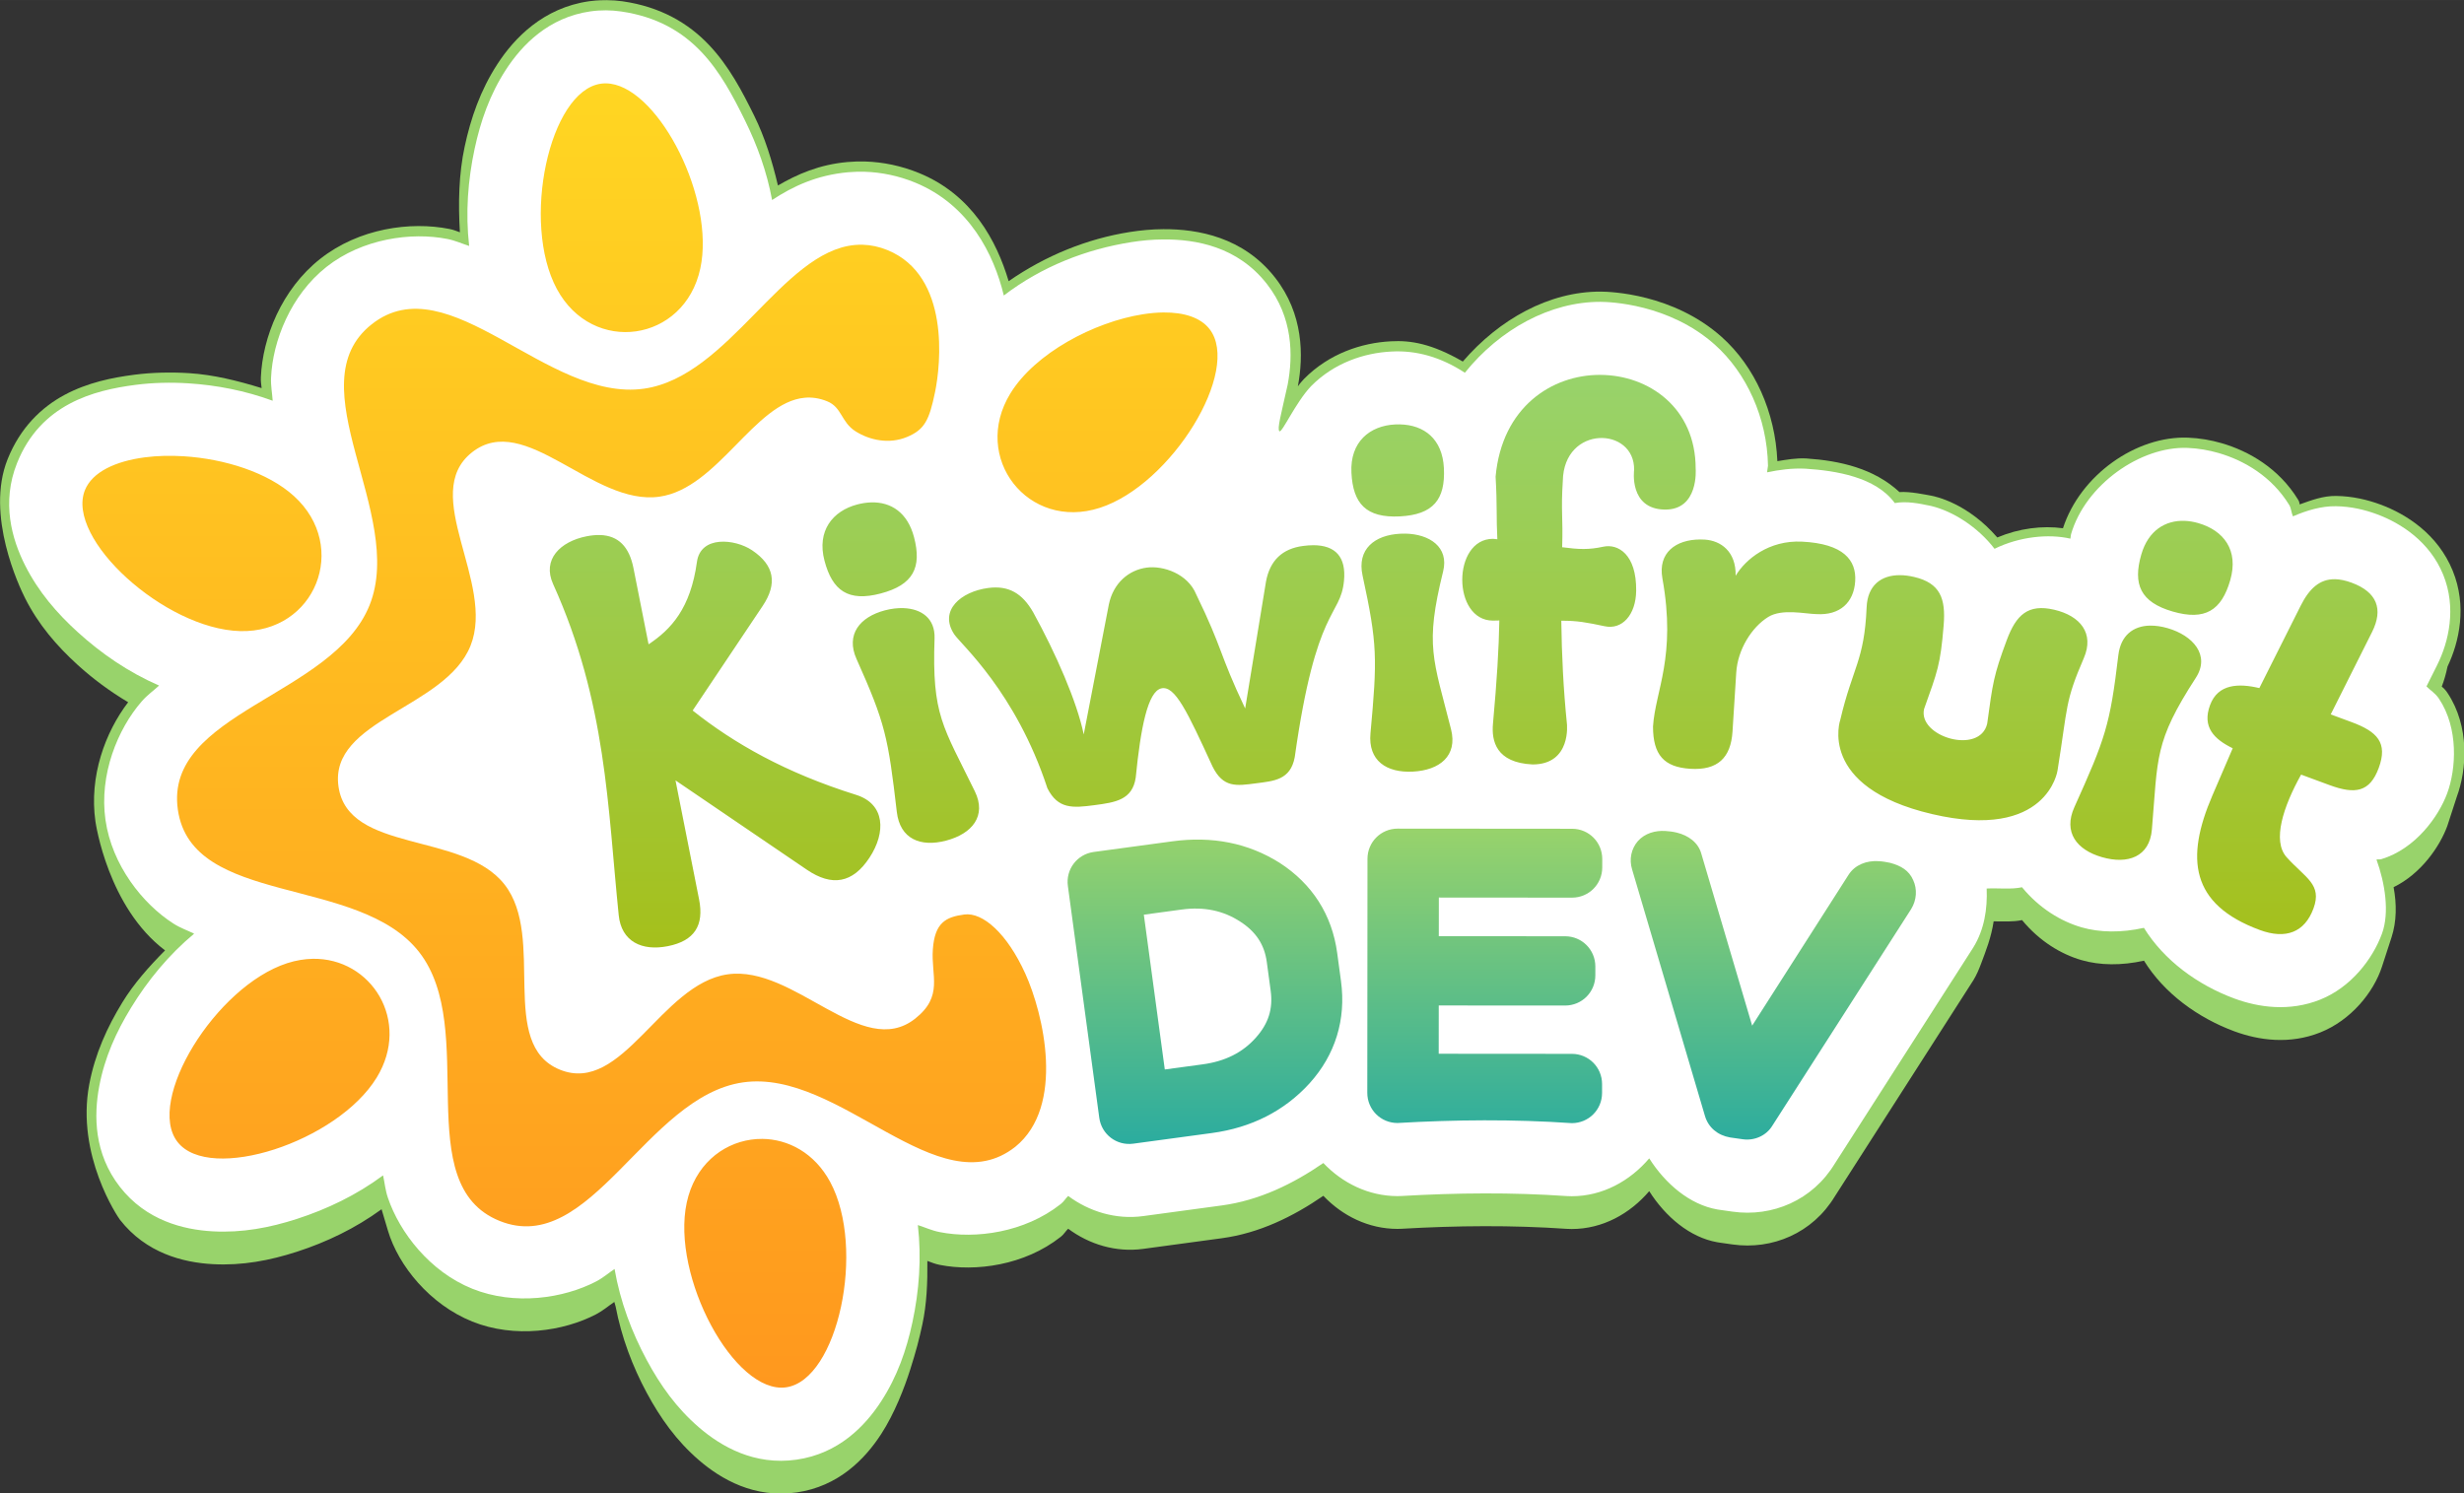<?xml version="1.0" encoding="UTF-8" standalone="no"?>
<!-- Created with Inkscape (http://www.inkscape.org/) -->

<!-- This logo was designed by FLARE145 (http://flare145.com/) -->

<svg
   width="10in"
   height="6.061in"
   viewBox="0 0 254 153.946"
   version="1.1"
   id="svg1"
   inkscape:version="1.3.2 (091e20e, 2023-11-25, custom)"
   sodipodi:docname="kiwifruitDevLogo.svg"
   xmlns:inkscape="http://www.inkscape.org/namespaces/inkscape"
   xmlns:sodipodi="http://sodipodi.sourceforge.net/DTD/sodipodi-0.dtd"
   xmlns:xlink="http://www.w3.org/1999/xlink"
   xmlns="http://www.w3.org/2000/svg"
   xmlns:svg="http://www.w3.org/2000/svg"
   xmlns:rdf="http://www.w3.org/1999/02/22-rdf-syntax-ns#"
   xmlns:cc="http://creativecommons.org/ns#"
   xmlns:dc="http://purl.org/dc/elements/1.1/">
  <rect x="0" y="0" width="254" height="153.946" fill="#333333" stroke="none"/>
  <title
     id="title1">KiwifruitDevLogo</title>
  <sodipodi:namedview
     id="namedview1"
     pagecolor="#ffffff"
     bordercolor="#000000"
     borderopacity="0.25"
     inkscape:showpageshadow="2"
     inkscape:pageopacity="0.0"
     inkscape:pagecheckerboard="0"
     inkscape:deskcolor="#d1d1d1"
     inkscape:document-units="mm"
     inkscape:zoom="0.73139029"
     inkscape:cx="503.15133"
     inkscape:cy="186.63086"
     inkscape:window-width="1920"
     inkscape:window-height="1017"
     inkscape:window-x="1912"
     inkscape:window-y="-8"
     inkscape:window-maximized="1"
     inkscape:current-layer="layer1"
     showgrid="false" />
  <defs
     id="defs1">
    <linearGradient
       inkscape:collect="always"
       xlink:href="#linearGradient68"
       id="linearGradient53"
       x1="340.085"
       y1="185.583"
       x2="340.085"
       y2="121.519"
       gradientUnits="userSpaceOnUse"
       gradientTransform="translate(-279.824,-49.95)" />
    <linearGradient
       id="linearGradient68"
       inkscape:collect="always">
      <stop
         style="stop-color:#ff981e;stop-opacity:1;"
         offset="0"
         id="stop67" />
      <stop
         style="stop-color:#ffd622;stop-opacity:1;"
         offset="1"
         id="stop68" />
    </linearGradient>
    <linearGradient
       inkscape:collect="always"
       xlink:href="#linearGradient23"
       id="linearGradient55"
       x1="363.073"
       y1="163.962"
       x2="363.073"
       y2="135.837"
       gradientUnits="userSpaceOnUse"
       gradientTransform="translate(-279.824,-49.95)" />
    <linearGradient
       id="linearGradient23"
       inkscape:collect="always">
      <stop
         style="stop-color:#a5c01b;stop-opacity:1;"
         offset="0"
         id="stop22" />
      <stop
         style="stop-color:#98d36b;stop-opacity:1;"
         offset="1"
         id="stop23" />
    </linearGradient>
    <linearGradient
       inkscape:collect="always"
       xlink:href="#linearGradient28"
       id="linearGradient57"
       x1="377.371"
       y1="173.612"
       x2="377.371"
       y2="158.124"
       gradientUnits="userSpaceOnUse"
       gradientTransform="translate(-279.824,-49.95)" />
    <linearGradient
       id="linearGradient28"
       inkscape:collect="always">
      <stop
         style="stop-color:#2bac9f;stop-opacity:1;"
         offset="0"
         id="stop27" />
      <stop
         style="stop-color:#98d36b;stop-opacity:1;"
         offset="1"
         id="stop28" />
    </linearGradient>
  </defs>
  <g
     inkscape:label="Layer 1"
     inkscape:groupmode="layer"
     id="layer1"
     transform="translate(-31.744,-67.485)">
    <g
       id="g1"
       transform="matrix(2.099,0,0,2.099,-34.877,-74.147)">
      <path
         id="path44"
         style="color:#000000;fill:#98d36b;fill-opacity:1;stroke-linecap:square;stroke-linejoin:round;-inkscape-stroke:none;paint-order:stroke fill markers"
         d="m 152.396,106.611 c 0.496,-1.343 0.638,-3.455 -0.455,-5.098 -0.107,-0.161 -0.196,-0.243 -0.284,-0.315 0.119,-0.306 0.211,-0.632 0.283,-0.982 0.581,-1.223 0.963,-2.97 0.256,-4.706 -0.73,-1.792 -2.269,-2.78 -3.547,-3.252 -0.634,-0.234 -1.362,-0.412 -2.181,-0.424 h -0.002 c -0.624,-0.009 -1.209,0.208 -1.785,0.416 -0.029,-0.096 -0.004,-0.111 -0.084,-0.24 -0.937,-1.525 -2.404,-2.378 -3.758,-2.769 -0.516,-0.15 -1.065,-0.246 -1.641,-0.269 -2.543,-0.101 -5.297,1.836 -6.144,4.449 -1.008,-0.135 -2.141,-0.002 -3.225,0.453 -1.449,-1.674 -3.016,-2.014 -3.268,-2.057 -0.252,-0.043 -1.021,-0.212 -1.535,-0.172 -1.253,-1.163 -2.919,-1.541 -4.58,-1.652 -0.516,-0.025 -0.963,0.062 -1.418,0.133 -0.103,-2.408 -1.109,-4.651 -2.738,-6.104 -2.383,-2.123 -5.467,-2.221 -5.934,-2.224 -2.537,-0.011 -4.988,1.359 -6.777,3.435 -1.529,-0.882 -2.562,-1.05 -3.535,-0.994 -1.435,0.074 -3.032,0.601 -4.264,1.849 -0.239,0.261 -0.248,0.296 -0.301,0.363 0.283,-1.507 0.277,-3.554 -1.117,-5.338 -1.563,-2 -3.81,-2.391 -5.49,-2.381 0.004,10e-6 0.003,-1.5e-4 -0.006,0 -0.568,0.003 -1.115,0.056 -1.641,0.139 -2.085,0.329 -4.126,1.151 -5.949,2.414 -0.594,-1.992 -1.796,-4.24 -4.397,-5.309 -0.863,-0.354 -1.771,-0.542 -2.641,-0.568 -0.291,-0.009 -0.587,-4e-4 -0.883,0.026 -1.384,0.125 -2.46,0.599 -3.41,1.152 -0.281,-1.195 -0.641,-2.364 -1.162,-3.42 -0.586,-1.186 -1.235,-2.444 -2.23,-3.49 -0.995,-1.046 -2.35,-1.864 -4.236,-2.137 -0.251,-0.036 -0.512,-0.055 -0.777,-0.056 l -6.4e-4,-3.2e-4 c -0.474,-0.001 -0.721,0.036 -0.87,0.054 -2.248,0.322 -3.671,1.805 -4.506,3.092 -0.832,1.282 -1.302,2.645 -1.604,4.051 -0.288,1.342 -0.32,2.772 -0.234,4.205 -0.171,-0.059 -0.301,-0.122 -0.516,-0.164 -1.913,-0.38 -4.438,-0.034 -6.342,1.467 -1.903,1.501 -2.831,3.869 -2.916,5.815 -0.01,0.217 0.02,0.356 0.037,0.535 -1.178,-0.363 -2.372,-0.659 -3.558,-0.734 -0.445,-0.028 -0.892,-0.037 -1.338,-0.025 h -0.004 c -0.005,-6e-5 -0.009,-6e-5 -0.014,0 -0.444,0.012 -0.892,0.044 -1.346,0.103 -1.059,0.137 -2.284,0.38 -3.42,0.99 -1.136,0.611 -2.175,1.607 -2.797,3.162 -1.099,2.749 0.585,6.279 0.861,6.825 0.655,1.296 1.553,2.34 2.586,3.279 0.749,0.681 1.58,1.296 2.475,1.829 -1.129,1.477 -1.923,3.64 -1.608,5.85 0.017,0.119 0.62,4.226 3.42,6.339 -0.791,0.796 -1.53,1.63 -2.094,2.55 -0.751,1.225 -1.349,2.54 -1.631,4.041 -0.652,3.477 1.411,6.513 1.512,6.642 1.281,1.639 3.103,2.099 4.555,2.178 1.452,0.079 2.803,-0.18 4.131,-0.609 1.45,-0.469 2.874,-1.149 4.16,-2.088 l 0.313,1.051 c 0.514,1.728 2.062,3.627 4.142,4.465 2.08,0.838 4.484,0.478 6.082,-0.357 0.346,-0.181 0.594,-0.404 0.895,-0.606 0.02,0.074 0.041,0.147 0.062,0.22 0.289,1.515 0.83,2.946 1.532,4.248 0.662,1.23 1.458,2.352 2.558,3.301 1.1,0.949 2.732,1.884 4.797,1.588 2.065,-0.296 3.365,-1.649 4.156,-2.868 0.654,-1.008 1.141,-2.267 1.431,-3.184 0.29,-0.917 0.432,-1.458 0.593,-2.209 0.214,-0.999 0.257,-2.051 0.244,-3.111 0.194,0.071 0.378,0.149 0.603,0.194 1.769,0.351 4.175,0.019 5.936,-1.369 0.012,-0.01 0.023,-0.02 0.035,-0.029 0.141,-0.114 0.214,-0.257 0.342,-0.377 1.035,0.769 2.344,1.171 3.68,0.99 l 3.863,-0.523 c 1.832,-0.248 3.487,-1.051 4.988,-2.084 0.932,0.983 2.22,1.624 3.637,1.625 0.071,1.1e-4 0.142,-0.002 0.213,-0.006 2.711,-0.157 5.404,-0.182 8.105,0.004 0.081,0.005 0.161,0.008 0.242,0.008 1.519,10e-4 2.865,-0.753 3.807,-1.859 0.799,1.257 1.995,2.27 3.338,2.508 0.042,0.007 0.083,0.014 0.125,0.02 l 0.633,0.09 c 1.94,0.274 3.933,-0.551 5.028,-2.375 l -0.055,0.088 6.817,-10.639 c 0.013,-0.019 0.025,-0.039 0.037,-0.058 0.158,-0.257 0.271,-0.53 0.374,-0.804 0.243,-0.648 0.497,-1.283 0.619,-2.082 0.481,0.002 0.972,0.031 1.394,-0.063 0.855,1.038 1.915,1.676 2.926,1.968 0.893,0.259 1.954,0.273 3.062,0.026 0.987,1.599 2.641,2.806 4.442,3.471 1.184,0.437 2.701,0.659 4.215,0.055 1.513,-0.605 2.622,-1.969 3.033,-3.234 l 0.469,-1.441 c 0.253,-0.778 0.257,-1.627 0.101,-2.461 1.342,-0.654 2.261,-1.985 2.635,-2.998"
         sodipodi:nodetypes="csccsssscssscczcscscccccsccccscccssssccsscssccscsccsssscscssssscsssccsssszscsccccccscccccccccccsccscsssscc" />
      <path
         style="color:#000000;fill:#ffffff;fill-opacity:1;stroke-linecap:square;stroke-linejoin:round;-inkscape-stroke:none;paint-order:stroke fill markers"
         d="m 60.739,68.033 c -2.065,0.296 -3.365,1.651 -4.156,2.869 -0.791,1.219 -1.242,2.519 -1.535,3.885 -0.328,1.529 -0.454,3.143 -0.268,4.768 -0.358,-0.113 -0.671,-0.263 -1.068,-0.342 -1.769,-0.351 -4.175,-0.019 -5.936,1.369 -1.76,1.388 -2.646,3.643 -2.725,5.443 -0.018,0.41 0.055,0.753 0.08,1.133 -1.353,-0.495 -2.752,-0.766 -4.133,-0.854 -0.436,-0.028 -0.872,-0.037 -1.307,-0.025 h -0.004 c -0.429,0.012 -0.86,0.043 -1.295,0.1 -2.064,0.267 -4.659,0.946 -5.816,3.842 -0.772,1.929 -0.259,3.729 0.396,5.025 0.655,1.296 1.553,2.34 2.586,3.279 1.158,1.052 2.493,1.971 3.994,2.623 -0.285,0.261 -0.579,0.464 -0.854,0.779 -1.184,1.359 -2.095,3.603 -1.779,5.82 0.316,2.217 1.819,4.12 3.338,5.092 0.344,0.22 0.676,0.328 1.016,0.496 -1.256,1.046 -2.279,2.3 -3.096,3.633 -0.73,1.191 -1.299,2.444 -1.566,3.871 -0.268,1.427 -0.26,3.298 1.021,4.938 1.281,1.639 3.103,2.099 4.555,2.178 1.452,0.079 2.803,-0.18 4.131,-0.609 1.478,-0.478 2.93,-1.172 4.234,-2.139 0.081,0.369 0.107,0.716 0.238,1.102 0.579,1.707 2.062,3.627 4.143,4.465 2.08,0.838 4.484,0.477 6.082,-0.357 0.351,-0.183 0.601,-0.409 0.906,-0.613 0.276,1.601 0.845,3.108 1.582,4.477 0.662,1.23 1.458,2.352 2.559,3.301 1.1,0.949 2.732,1.884 4.797,1.588 2.065,-0.296 3.365,-1.649 4.156,-2.867 0.791,-1.218 1.242,-2.519 1.535,-3.885 0.328,-1.53 0.452,-3.145 0.266,-4.77 0.359,0.114 0.672,0.265 1.07,0.344 1.769,0.351 4.175,0.019 5.936,-1.369 0.012,-0.01 0.024,-0.019 0.035,-0.029 0.141,-0.114 0.214,-0.257 0.342,-0.377 1.035,0.769 2.344,1.171 3.68,0.99 l 3.863,-0.523 c 1.832,-0.248 3.487,-1.051 4.988,-2.084 0.932,0.983 2.22,1.623 3.637,1.625 0.071,1.1e-4 0.142,-0.002 0.213,-0.006 2.711,-0.157 5.404,-0.182 8.105,0.004 0.081,0.005 0.161,0.008 0.242,0.008 1.519,0.001 2.865,-0.753 3.807,-1.859 0.799,1.257 1.995,2.27 3.338,2.508 0.042,0.007 0.083,0.014 0.125,0.019 l 0.633,0.09 c 1.94,0.274 3.932,-0.551 5.027,-2.375 l -0.055,0.088 6.816,-10.639 c 0.013,-0.019 0.025,-0.039 0.037,-0.059 0.535,-0.872 0.693,-1.874 0.652,-2.887 0.581,-0.029 1.213,0.054 1.734,-0.062 0.855,1.038 1.915,1.676 2.926,1.969 0.893,0.259 1.954,0.272 3.062,0.025 0.987,1.599 2.641,2.806 4.441,3.471 1.184,0.437 2.701,0.659 4.215,0.055 1.513,-0.605 2.572,-1.986 3.033,-3.234 0.385,-1.044 0.149,-2.497 -0.268,-3.646 0.091,-0.023 0.151,0.007 0.244,-0.021 1.666,-0.505 2.801,-2.076 3.229,-3.232 0.444,-1.202 0.564,-3.195 -0.402,-4.646 -0.192,-0.288 -0.41,-0.393 -0.615,-0.607 l 0.527,-1.051 v -0.002 c 0.567,-1.13 0.956,-2.808 0.295,-4.43 -0.661,-1.622 -2.07,-2.534 -3.258,-2.973 -0.595,-0.22 -1.265,-0.382 -2.016,-0.393 h -0.002 c -0.701,-0.01 -1.425,0.203 -2.104,0.498 -0.082,-0.18 -0.08,-0.392 -0.184,-0.561 -0.859,-1.398 -2.21,-2.186 -3.471,-2.551 -0.481,-0.139 -0.989,-0.229 -1.521,-0.25 -2.307,-0.091 -5.018,1.808 -5.723,4.242 -0.018,0.062 -0.014,0.15 -0.031,0.215 -1.064,-0.245 -2.497,-0.105 -3.725,0.498 -0.833,-1.085 -2.066,-1.859 -3.137,-2.109 h -0.002 c -0.575,-0.119 -1.175,-0.243 -1.76,-0.137 -0.942,-1.287 -2.9,-1.59 -4.381,-1.688 -0.675,-0.033 -1.292,0.054 -1.887,0.178 -0.004,-0.051 0.043,-0.307 0.041,-0.324 -0.043,-2.355 -1.053,-4.557 -2.617,-5.951 -2.248,-2.003 -5.164,-2.096 -5.604,-2.098 v 0 c -2.468,-0.011 -4.946,1.343 -6.666,3.482 -1.173,-0.766 -2.377,-1.111 -3.617,-1.041 -1.332,0.068 -2.806,0.556 -3.936,1.701 -0.761,0.799 -1.439,2.332 -1.556,2.212 -0.117,-0.121 0.081,-0.812 0.408,-2.292 0.268,-1.427 0.262,-3.298 -1.02,-4.938 -1.44,-1.843 -3.49,-2.2 -5.094,-2.189 -5.9e-4,1e-5 -0.001,0 -0.002,0 -0.541,0.003 -1.061,0.053 -1.568,0.133 -2.208,0.348 -4.392,1.193 -6.258,2.621 -0.484,-2.018 -1.695,-4.453 -4.355,-5.547 -0.805,-0.331 -1.659,-0.506 -2.467,-0.531 -0.272,-0.008 -0.548,-0.001 -0.822,0.023 -1.548,0.14 -2.719,0.695 -3.736,1.365 -0.255,-1.384 -0.731,-2.695 -1.33,-3.908 -1.164,-2.358 -2.525,-4.838 -6.09,-5.354 -0.477,-0.069 -0.988,-0.077 -1.5,-0.004 h -0.004 z"
         id="path46"
         sodipodi:nodetypes="csscsssccccccsscssscssssscssscssssscsccccccscccccccccccccccsscccsscccsssscscsccccccsccsccccczccscccscccscccc" />
      <path
         id="path47"
         style="fill:url(#linearGradient53);fill-opacity:1;stroke:none;stroke-width:1.177;stroke-linecap:square;stroke-linejoin:round;stroke-dasharray:none;paint-order:stroke fill markers"
         inkscape:transform-center-x="-0.39677455"
         inkscape:transform-center-y="0.067332619"
         d="m 61.73,71.588 c -0.162,-0.023 -0.323,-0.025 -0.482,-0.002 -2.537,0.364 -3.92,6.817 -2.161,10.083 1.758,3.266 6.268,2.619 7.046,-1.01 0.73,-3.403 -1.972,-8.719 -4.403,-9.071 z m 12.382,7.908 c -0.13,-0.004 -0.259,1.2e-4 -0.387,0.012 -3.577,0.321 -6.187,6.458 -10.353,7.057 -4.761,0.684 -9.592,-6.147 -13.374,-3.165 -3.782,2.982 1.683,9.314 -0.107,13.796 -1.79,4.482 -10.098,5.267 -9.417,10.046 0.681,4.78 8.874,3.193 11.845,6.99 2.97,3.797 -0.507,11.415 3.957,13.212 4.463,1.797 7.192,-6.12 11.952,-6.805 4.761,-0.684 9.592,6.146 13.374,3.164 2.463,-1.993 1.384,-6.538 0.491,-8.507 -0.893,-1.969 -2.088,-3.027 -2.999,-2.903 -0.91,0.124 -1.445,0.402 -1.541,1.706 -0.097,1.304 0.533,2.303 -0.873,3.412 -2.604,2.054 -5.93,-2.65 -9.208,-2.179 -3.278,0.471 -5.156,5.923 -8.229,4.685 -3.073,-1.238 -0.679,-6.481 -2.724,-9.096 -2.045,-2.615 -7.687,-1.523 -8.156,-4.814 -0.469,-3.291 5.252,-3.832 6.485,-6.917 1.233,-3.086 -2.53,-7.446 0.074,-9.499 2.604,-2.054 5.93,2.65 9.208,2.179 2.868,-0.412 4.665,-4.637 7.128,-4.859 l 6.2e-4,1e-5 c 0.352,-0.032 0.718,0.018 1.102,0.173 0.729,0.293 0.685,1.024 1.39,1.472 0.705,0.449 1.662,0.643 2.53,0.283 0.868,-0.36 1.094,-0.826 1.379,-2.198 0.285,-1.372 0.747,-5.716 -2.332,-6.981 -0.417,-0.171 -0.822,-0.252 -1.212,-0.264 z m 14.782,3.326 c -0.328,0.002 -0.675,0.033 -1.033,0.09 -2.39,0.377 -5.289,1.909 -6.5,3.886 -1.938,3.162 0.874,6.759 4.394,5.62 3.52,-1.138 6.966,-6.76 5.384,-8.783 -0.445,-0.569 -1.26,-0.819 -2.244,-0.812 z m -48.123,7.064 c -0.665,-0.042 -1.315,-0.026 -1.915,0.052 -1.44,0.186 -2.589,0.72 -2.947,1.615 -0.955,2.388 3.92,6.816 7.616,6.92 3.696,0.104 5.394,-4.14 2.652,-6.631 -1.285,-1.168 -3.412,-1.829 -5.407,-1.956 z m 6.314,24.684 c -0.193,0.004 -0.389,0.022 -0.59,0.055 -0.214,0.035 -0.431,0.088 -0.651,0.159 -3.52,1.138 -6.966,6.76 -5.384,8.783 1.582,2.024 7.84,2.8e-4 9.778,-3.162 1.703,-2.779 -0.262,-5.895 -3.153,-5.836 z m 22.082,8.845 c -0.183,-0.002 -0.365,0.011 -0.546,0.037 -1.444,0.207 -2.766,1.276 -3.155,3.091 -0.778,3.63 2.348,9.437 4.884,9.073 2.537,-0.364 3.92,-6.818 2.162,-10.084 -0.769,-1.429 -2.066,-2.109 -3.345,-2.118 z"
         sodipodi:nodetypes="scssssscssssscsczzzcsssscccccczzzsssssssssccsssccscsscsssssssss" />
      <path
         id="path48"
         style="font-weight:bold;font-size:25.4px;font-family:BPreplay;-inkscape-font-specification:'BPreplay Bold';fill:url(#linearGradient55);fill-opacity:1;stroke:none;stroke-width:3.7;stroke-linecap:square;stroke-dasharray:none;stroke-opacity:1;paint-order:stroke fill markers"
         d="m 110.337,85.888 c -2.379,-0.011 -4.836,1.58 -5.147,4.999 v 5.2e-4 c 0.083,1.408 0.03,2.049 0.086,3.074 -0.071,-0.007 -0.141,-0.015 -0.214,-0.021 -2.008,0 -2.016,4.017 0,4.017 0.107,-0.002 0.206,-0.004 0.312,-0.007 -0.025,1.383 -0.118,2.932 -0.312,5.064 -0.08,0.857 0.15,1.922 1.943,2.008 1.923,0 1.687,-2.008 1.687,-2.008 -0.172,-1.69 -0.254,-3.37 -0.275,-5.051 0.765,-0.007 1.263,0.086 2.122,0.269 0.857,0.192 1.541,-0.549 1.555,-1.741 0.021,-1.797 -0.897,-2.32 -1.615,-2.164 -0.718,0.156 -1.197,0.134 -2.02,0.026 0.048,-1.487 -0.065,-1.747 0.032,-3.256 0.049,-2.768 3.543,-2.668 3.502,-0.538 0,0 -0.266,1.91 1.495,1.944 1.697,0.033 1.528,-2.008 1.528,-2.008 0.002,-2.985 -2.299,-4.597 -4.678,-4.607 z m -9.843,2.431 c -0.079,-0.002 -0.158,-4.4e-4 -0.239,0.004 -1.243,0.062 -2.221,0.854 -2.145,2.371 0.076,1.517 0.719,2.227 2.371,2.145 1.652,-0.083 2.247,-0.833 2.17,-2.372 -0.072,-1.443 -0.978,-2.121 -2.157,-2.147 z m -25.964,3.832 c -0.223,0.006 -0.454,0.041 -0.689,0.102 -1.204,0.317 -1.997,1.293 -1.61,2.762 0.387,1.469 1.162,2.032 2.762,1.61 1.6,-0.421 2.027,-1.278 1.635,-2.768 -0.319,-1.211 -1.132,-1.731 -2.098,-1.706 z m 64.505,0.907 c -0.946,-0.037 -1.791,0.469 -2.134,1.654 -0.422,1.459 -0.046,2.34 1.543,2.8 1.589,0.46 2.396,-0.055 2.824,-1.536 0.428,-1.481 -0.323,-2.447 -1.567,-2.807 -0.224,-0.065 -0.448,-0.102 -0.666,-0.111 z m -38.284,0.628 c -0.079,-10e-4 -0.159,8e-5 -0.24,0.004 -1.268,0.064 -2.135,0.76 -1.855,2.051 0.734,3.39 0.726,4.07 0.389,7.755 -0.123,1.341 0.784,1.944 2.078,1.879 1.319,-0.066 2.209,-0.773 1.879,-2.078 -0.873,-3.462 -1.298,-4.085 -0.389,-7.755 0.298,-1.202 -0.673,-1.836 -1.862,-1.857 z m -39.534,0.069 c -0.205,-0.007 -0.429,0.014 -0.672,0.062 -1.296,0.257 -2.187,1.141 -1.642,2.345 2.623,5.793 2.679,10.974 3.223,16.27 0.132,1.289 1.136,1.768 2.407,1.517 1.321,-0.261 1.791,-1.027 1.539,-2.298 l -1.158,-5.846 6.451,4.388 c 1.237,0.841 2.251,0.662 3.074,-0.588 0.823,-1.249 0.768,-2.642 -0.653,-3.088 -3.475,-1.089 -5.996,-2.527 -8.029,-4.143 l 3.439,-5.138 c 0.735,-1.098 0.574,-1.999 -0.523,-2.734 -0.837,-0.56 -2.526,-0.735 -2.706,0.573 -0.314,2.285 -1.268,3.312 -2.375,4.048 l -0.742,-3.743 c -0.208,-1.053 -0.744,-1.596 -1.632,-1.625 z m 54.007,0.218 c -1.178,0.007 -2.07,0.646 -1.842,1.911 0.694,3.849 -0.35,5.514 -0.461,7.276 0,1.388 0.535,1.994 1.828,2.076 1.343,0.085 1.994,-0.535 2.076,-1.828 l 0.184,-2.904 c 0.071,-1.115 0.75,-2.219 1.571,-2.726 0.678,-0.419 1.8,-0.151 2.361,-0.14 1.166,0.074 1.844,-0.576 1.909,-1.615 0.066,-1.039 -0.579,-1.843 -2.609,-1.944 -1.63,-0.081 -2.778,0.867 -3.262,1.676 0.025,-1.195 -0.73,-1.726 -1.516,-1.776 -0.081,-0.005 -0.16,-0.007 -0.239,-0.007 z m -18.987,0.282 c -0.157,-8e-5 -0.324,0.012 -0.504,0.036 -1.007,0.133 -1.624,0.701 -1.819,1.751 l -1.023,6.232 c -1.314,-2.773 -1.068,-2.856 -2.403,-5.601 -0.417,-1.021 -1.623,-1.425 -2.429,-1.319 -0.881,0.116 -1.642,0.754 -1.862,1.808 l -1.234,6.388 c -0.335,-1.622 -1.372,-3.983 -2.482,-6 -0.533,-0.929 -1.2,-1.328 -2.208,-1.195 -1.335,0.176 -2.439,1.102 -1.673,2.271 0.328,0.5 3.016,2.813 4.579,7.566 0.521,1.033 1.249,0.971 2.306,0.831 1.032,-0.136 1.869,-0.256 2.031,-1.353 0.242,-2.438 0.59,-4.233 1.26,-4.384 0.67,-0.15 1.277,1.15 2.511,3.835 0.524,1.058 1.17,0.956 2.127,0.83 0.881,-0.116 1.702,-0.157 1.912,-1.286 1.05,-7.471 2.24,-6.853 2.418,-8.655 0.116,-1.172 -0.413,-1.756 -1.509,-1.756 z m 28.818,1.471 c -0.936,-0.007 -1.598,0.504 -1.643,1.577 -0.111,2.629 -0.686,2.94 -1.291,5.517 0,0 -1.169,3.313 4.507,4.641 5.676,1.328 6.16,-2.145 6.16,-2.145 0.511,-3.18 0.357,-3.356 1.291,-5.517 0.524,-1.212 -0.167,-2.074 -1.453,-2.375 -1.286,-0.301 -1.87,0.251 -2.331,1.489 -0.649,1.743 -0.688,2.102 -0.962,4.108 -0.363,1.55 -3.418,0.638 -3.099,-0.725 0.656,-1.838 0.801,-2.154 0.961,-4.108 0.108,-1.316 -0.167,-2.074 -1.453,-2.375 -0.241,-0.056 -0.472,-0.086 -0.688,-0.087 z m 21.352,0.199 c -0.741,-0.01 -1.253,0.453 -1.68,1.305 l -2.028,4.042 c -1.021,-0.242 -2.035,-0.21 -2.422,0.839 -0.396,1.072 0.196,1.67 1.114,2.117 l -1.001,2.326 c -1.325,3.08 -1.079,5.341 2.329,6.6 1.287,0.475 2.206,0.111 2.638,-1.057 0.44,-1.191 -0.401,-1.497 -1.318,-2.517 -0.723,-0.805 -0.159,-2.497 0.711,-4.058 l 1.39,0.513 c 1.263,0.466 1.982,0.353 2.422,-0.839 0.458,-1.239 -0.071,-1.786 -1.334,-2.253 l -1.024,-0.378 2.028,-4.042 c 0.57,-1.135 0.24,-1.969 -0.999,-2.427 -0.304,-0.112 -0.577,-0.168 -0.824,-0.172 z m -70.293,1.42 c -0.291,-0.011 -0.603,0.026 -0.916,0.109 -1.228,0.324 -1.933,1.184 -1.393,2.39 1.417,3.166 1.549,3.833 1.978,7.509 0.156,1.337 1.168,1.741 2.421,1.411 1.277,-0.336 2.002,-1.211 1.411,-2.421 -1.567,-3.208 -2.111,-3.73 -1.978,-7.509 0.035,-0.99 -0.65,-1.457 -1.523,-1.489 z m 61.21,0.858 c -0.816,0.018 -1.434,0.476 -1.551,1.46 -0.41,3.444 -0.639,4.085 -2.159,7.459 -0.553,1.228 0.108,2.094 1.353,2.454 1.269,0.367 2.34,-0.011 2.454,-1.352 0.302,-3.557 0.103,-4.284 2.159,-7.458 0.718,-1.109 -0.14,-2.076 -1.384,-2.437 -0.305,-0.088 -0.599,-0.131 -0.871,-0.125 z"
         sodipodi:nodetypes="ccccccccccccssccccccccccscccccssscscssssccsssssccsssscccccsccssccsscscsccscsccccccccccccccsscscscscscccccscssscccccccccsccscsccscccscscsssscsscscsscs" />
      <path
         d="m 87.398,123.649 3.863,-0.523 c 1.942,-0.263 3.558,-1.086 4.79,-2.439 1.267,-1.4 1.802,-3.137 1.547,-5.018 l -0.188,-1.39 c -0.255,-1.88 -1.23,-3.393 -2.827,-4.425 -1.548,-0.977 -3.322,-1.319 -5.264,-1.056 l -3.863,0.523 c -0.818,0.111 -1.383,0.853 -1.272,1.671 l 1.542,11.385 c 0.111,0.818 0.853,1.383 1.671,1.272 z m 6.746,-7.512 c 0.122,0.899 -0.114,1.618 -0.728,2.305 -0.65,0.733 -1.508,1.162 -2.612,1.311 l -1.86,0.252 -1.03,-7.604 1.86,-0.252 c 1.104,-0.15 2.047,0.056 2.869,0.59 0.775,0.499 1.194,1.129 1.31,1.987 z m 6.229,6.497 c 2.826,-0.163 5.674,-0.191 8.56,0.007 0.825,6.7e-4 1.486,-0.659 1.486,-1.484 l 3.5e-4,-0.433 c 6.7e-4,-0.825 -0.659,-1.486 -1.484,-1.486 l -6.539,-0.005 0.002,-2.372 6.204,0.004 c 0.825,6.6e-4 1.486,-0.659 1.486,-1.484 l 3.5e-4,-0.433 c 6.7e-4,-0.825 -0.659,-1.486 -1.484,-1.486 l -6.204,-0.004 0.002,-1.898 6.539,0.005 c 0.825,6.7e-4 1.486,-0.659 1.486,-1.484 l 3.4e-4,-0.413 c 6.6e-4,-0.825 -0.659,-1.486 -1.484,-1.486 l -8.56,-0.007 c -0.825,-6.6e-4 -1.486,0.659 -1.486,1.484 l -0.009,11.489 c -6.6e-4,0.825 0.659,1.486 1.484,1.486 z m 24.173,-12.783 c -0.181,-0.036 -0.32,-0.064 -0.551,-0.078 -0.576,-0.035 -1.149,0.171 -1.469,0.667 l -4.736,7.413 -2.494,-8.436 c -0.15,-0.563 -0.645,-0.909 -1.206,-1.046 -0.199,-0.048 -0.388,-0.07 -0.572,-0.081 -0.482,-0.028 -0.995,0.109 -1.341,0.498 -0.323,0.371 -0.439,0.896 -0.281,1.398 l 3.578,12.109 c 0.17,0.566 0.626,0.942 1.227,1.048 l 0.633,0.09 c 0.56,0.079 1.149,-0.171 1.449,-0.67 l 6.817,-10.639 c 0.271,-0.441 0.305,-0.978 0.097,-1.424 -0.205,-0.466 -0.589,-0.702 -1.15,-0.85 z"
         id="path49"
         style="font-size:20.627px;font-family:Figno;-inkscape-font-specification:Figno;fill:url(#linearGradient57);fill-opacity:1;stroke-width:0.406;stroke-linecap:square;stroke-linejoin:round;paint-order:stroke fill markers"
         aria-label="dev"
         sodipodi:nodetypes="sscsscsssssscsccscssccssccccsscccssssccccccscccssccccsccccc" />
    </g>
  </g>
</svg>
